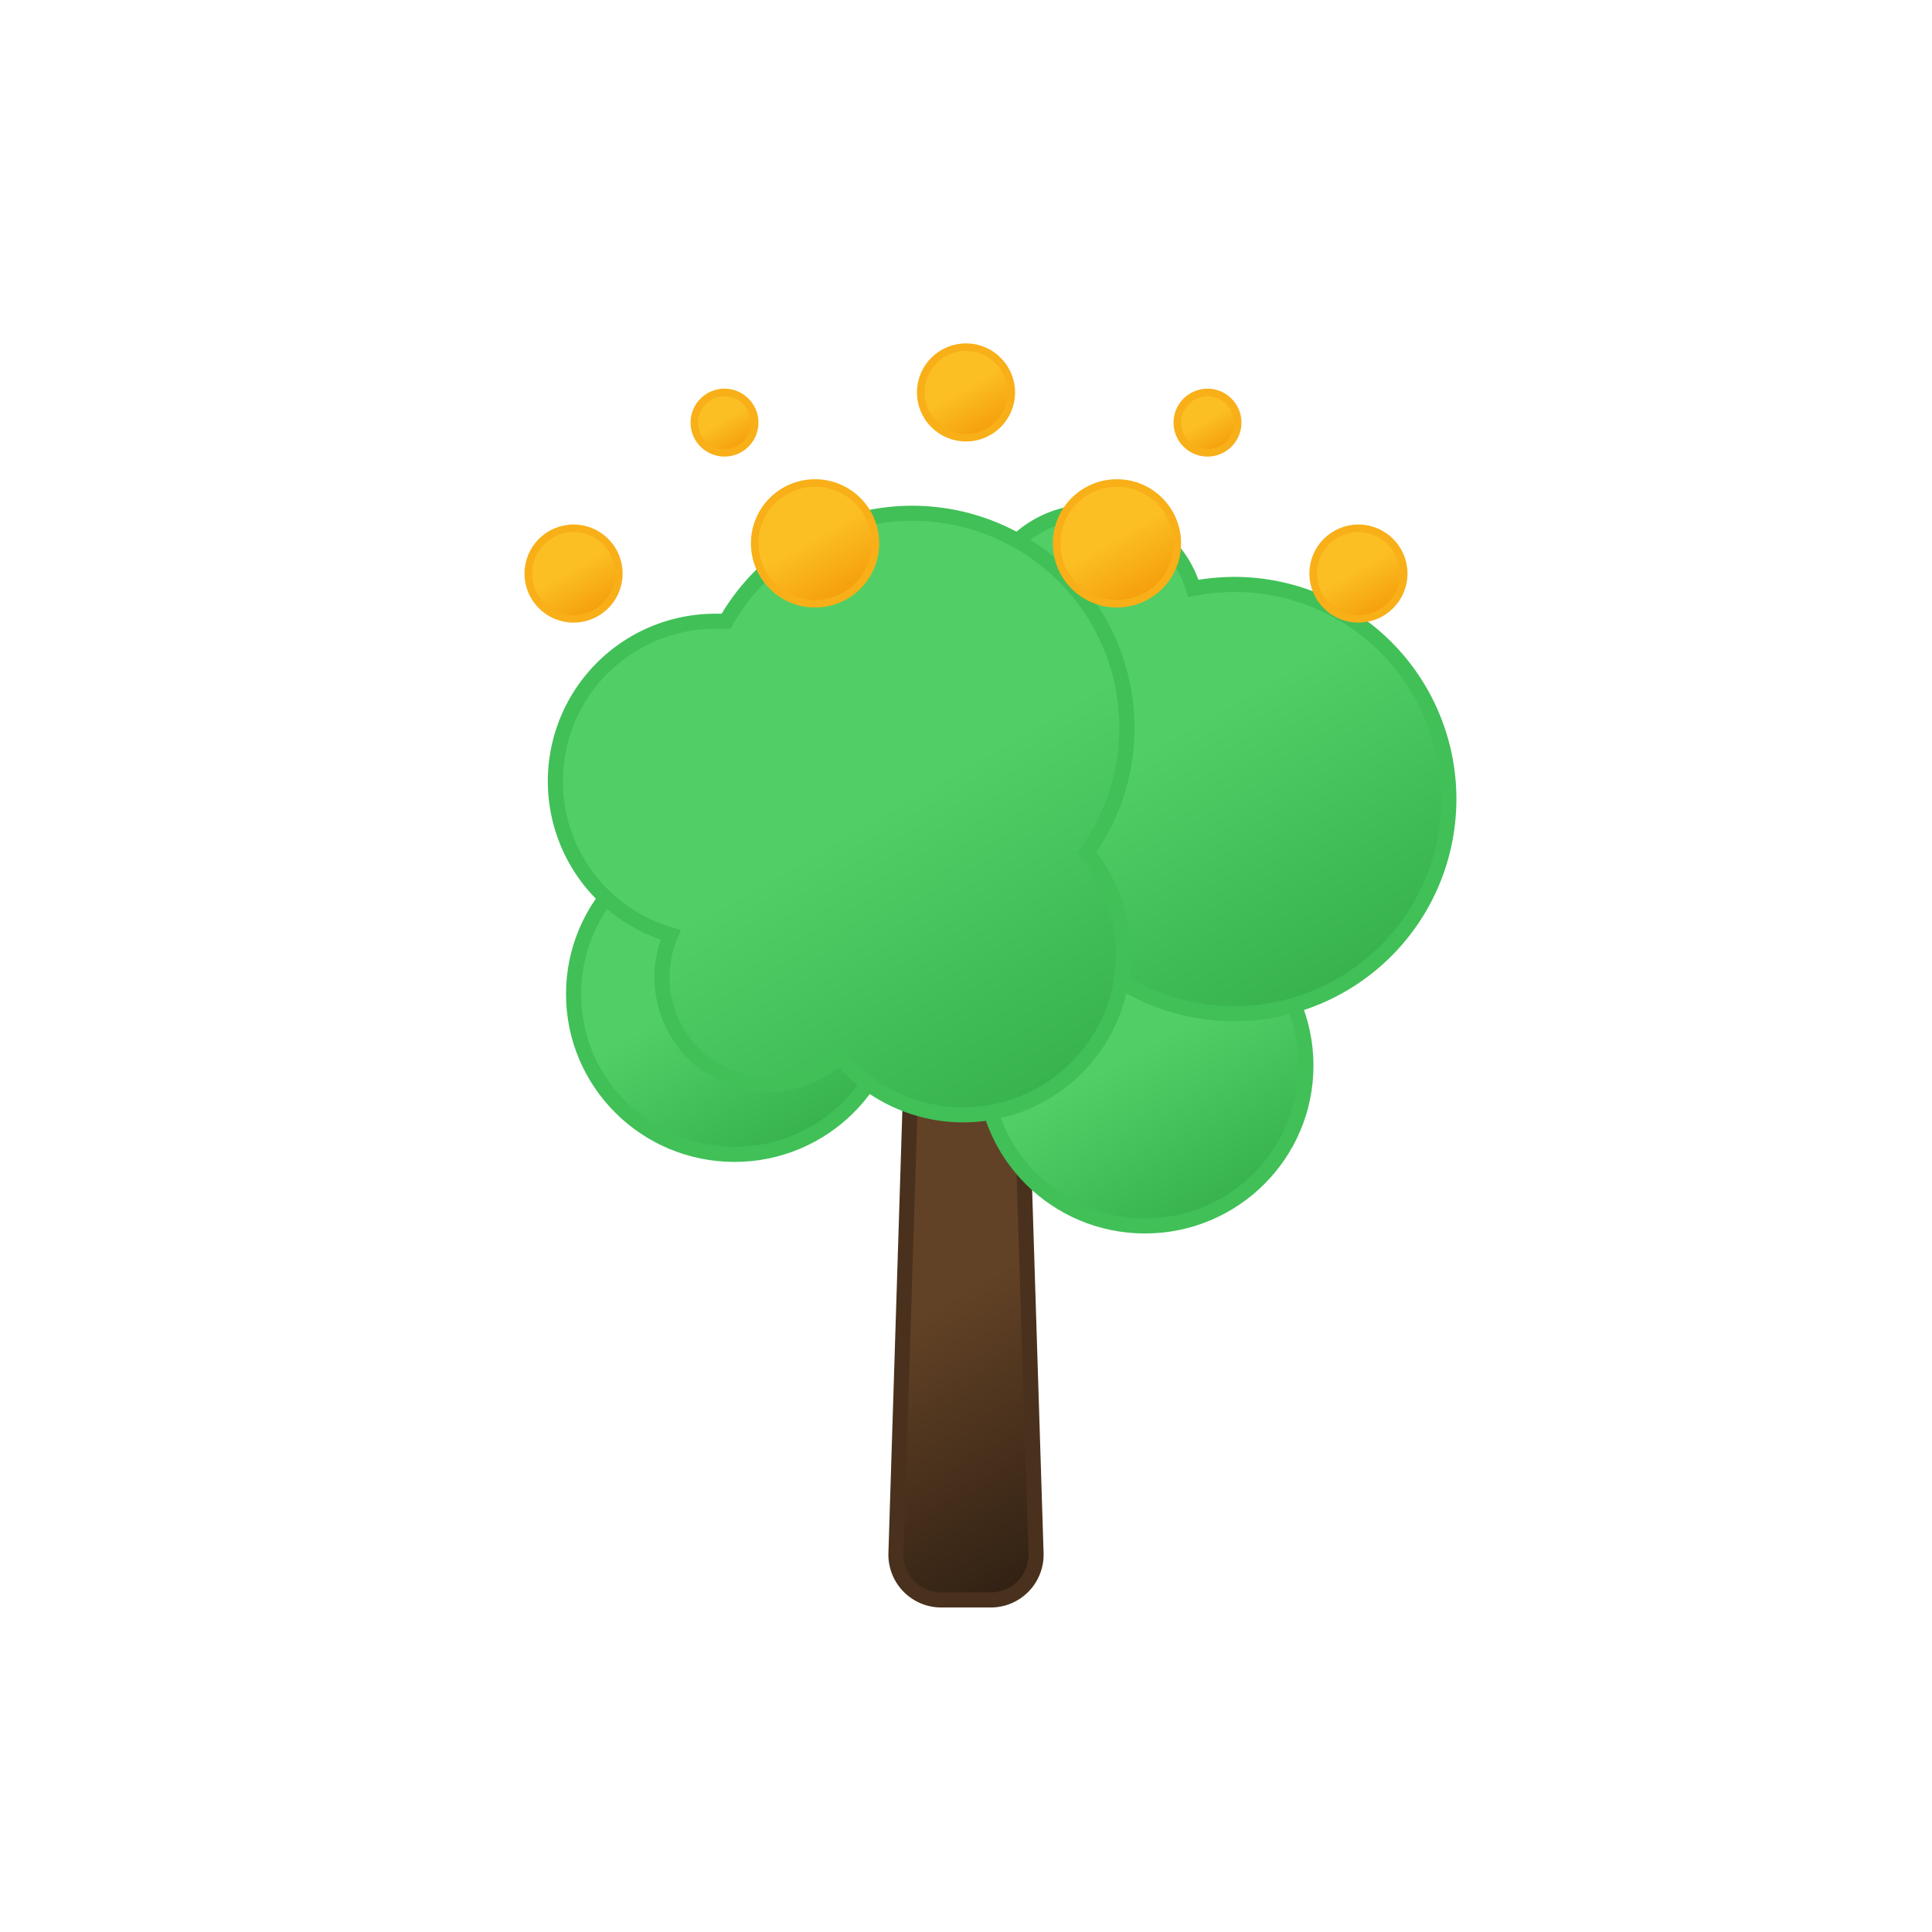 <svg xmlns="http://www.w3.org/2000/svg" xmlns:xlink="http://www.w3.org/1999/xlink" viewBox="0 0 64 64">
	<defs>
		<linearGradient id="a" x1="27.54" y1="36.27" x2="36.21" y2="51.28" gradientUnits="userSpaceOnUse">
			<stop offset="0" stop-color="#624226"/>
			<stop offset="0.45" stop-color="#624226"/>
			<stop offset="1" stop-color="#312113"/>
		</linearGradient>
		<linearGradient id="b" x1="35.27" y1="30.69" x2="40.58" y2="39.9" gradientUnits="userSpaceOnUse">
			<stop offset="0" stop-color="#51cf66"/>
			<stop offset="0.45" stop-color="#51cf66"/>
			<stop offset="1" stop-color="#37b24d"/>
		</linearGradient>
		<linearGradient id="c" x1="21.67" y1="28.33" x2="26.99" y2="37.54" xlink:href="#b"/>
		<linearGradient id="d" x1="35.38" y1="16.89" x2="44.43" y2="32.58" xlink:href="#b"/>
		<linearGradient id="e" x1="24.62" y1="19.13" x2="34.59" y2="36.4" xlink:href="#b"/>
		<linearGradient id="f" x1="31.25" y1="11.7" x2="32.75" y2="14.3" gradientUnits="userSpaceOnUse">
			<stop offset="0" stop-color="#fbbf24"/>
			<stop offset="0.45" stop-color="#fbbf24"/>
			<stop offset="1" stop-color="#f59e0b"/>
		</linearGradient>
		<linearGradient id="g" x1="36" y1="16.27" x2="38" y2="19.73" xlink:href="#f"/>
		<linearGradient id="h" x1="26" y1="16.27" x2="28" y2="19.73" xlink:href="#f"/>
		<linearGradient id="i" x1="18.25" y1="17.7" x2="19.75" y2="20.3" xlink:href="#f"/>
		<linearGradient id="j" x1="44.25" y1="17.7" x2="45.75" y2="20.3" xlink:href="#f"/>
		<linearGradient id="k" x1="39.5" y1="13.13" x2="40.5" y2="14.87" xlink:href="#f"/>
		<linearGradient id="l" x1="23.5" y1="13.13" x2="24.5" y2="14.87" xlink:href="#f"/>
	</defs>
	<path d="M34.32,51.45l-.5-15.88a1.5,1.5,0,0,0-1.5-1.46h-.64a1.5,1.5,0,0,0-1.5,1.46l-.5,15.88A1.5,1.5,0,0,0,31.18,53h1.64A1.5,1.5,0,0,0,34.32,51.45Z" stroke="#49311d" stroke-linecap="round" stroke-linejoin="round" stroke-width="0.5" fill="url(#a)"/>
	<ellipse cx="37.93" cy="35.3" rx="5.33" ry="5.31" stroke="#40c057" stroke-linecap="round" stroke-miterlimit="10" stroke-width="0.5" fill="url(#b)"/>
	<ellipse cx="24.33" cy="32.93" rx="5.33" ry="5.31" stroke="#40c057" stroke-linecap="round" stroke-miterlimit="10" stroke-width="0.5" fill="url(#c)"/>
	<path d="M40.89,19.36a7.56,7.56,0,0,0-1.36.13,3.55,3.55,0,1,0-5.15,4.11,7.11,7.11,0,1,0,6.51-4.24Z" stroke="#40c057" stroke-linecap="round" stroke-miterlimit="10" stroke-width="0.5" fill="url(#d)"/>
	<path d="M37.33,24.08a7.11,7.11,0,0,0-13.28-3.5c-.12,0-.23,0-.35,0a5.3,5.3,0,0,0-1.48,10.39,3.49,3.49,0,0,0-.29,1.41,3.55,3.55,0,0,0,3.55,3.55A3.51,3.51,0,0,0,27.81,35,5.3,5.3,0,1,0,36,28.24,7,7,0,0,0,37.33,24.08Z" stroke="#40c057" stroke-linecap="round" stroke-miterlimit="10" stroke-width="0.5" fill="url(#e)"/>
	<circle cx="32" cy="13" r="1.5" stroke="#f8af18" stroke-miterlimit="10" stroke-width="0.25" fill="url(#f)">
		<animateTransform attributeName="transform" type="translate" values="0 -3; 0 3; 0 -3" dur="5s" calcMode="spline" keySplines="0.5 0 0.5 1; 0.5 0 0.5 1" repeatCount="indefinite"/>
	</circle>
	<circle cx="37" cy="18" r="2" stroke="#f8af18" stroke-miterlimit="10" stroke-width="0.25" fill="url(#g)">
		<animateTransform attributeName="transform" type="translate" values="0 -3; 0 3; 0 -3" begin="-0.6s" dur="5s" calcMode="spline" keySplines="0.5 0 0.5 1; 0.5 0 0.5 1" repeatCount="indefinite"/>
	</circle>
	<circle cx="27" cy="18" r="2" stroke="#f8af18" stroke-miterlimit="10" stroke-width="0.25" fill="url(#h)">
		<animateTransform attributeName="transform" type="translate" values="0 -3; 0 3; 0 -3" begin="-0.4s" dur="5s" calcMode="spline" keySplines="0.5 0 0.5 1; 0.5 0 0.5 1" repeatCount="indefinite"/>
	</circle>
	<circle cx="19" cy="19" r="1.5" stroke="#f8af18" stroke-miterlimit="10" stroke-width="0.25" fill="url(#i)">
		<animateTransform attributeName="transform" type="translate" values="0 -3; 0 3; 0 -3" begin="-0.2s" dur="5s" calcMode="spline" keySplines="0.5 0 0.5 1; 0.5 0 0.5 1" repeatCount="indefinite"/>
	</circle>
	<circle cx="45" cy="19" r="1.5" stroke="#f8af18" stroke-miterlimit="10" stroke-width="0.25" fill="url(#j)">
		<animateTransform attributeName="transform" type="translate" values="0 -3; 0 3; 0 -3" begin="-1.2s" dur="5s" calcMode="spline" keySplines="0.5 0 0.5 1; 0.5 0 0.5 1" repeatCount="indefinite"/>
	</circle>
	<circle cx="40" cy="14" r="1" stroke="#f8af18" stroke-miterlimit="10" stroke-width="0.25" fill="url(#k)">
		<animateTransform attributeName="transform" type="translate" values="0 -3; 0 3; 0 -3" begin="-1.0s" dur="5s" calcMode="spline" keySplines="0.5 0 0.5 1; 0.5 0 0.5 1" repeatCount="indefinite"/>
	</circle>
	<circle cx="24" cy="14" r="1" stroke="#f8af18" stroke-miterlimit="10" stroke-width="0.25" fill="url(#l)">
		<animateTransform attributeName="transform" type="translate" values="0 -3; 0 3; 0 -3" begin="-0.8s" dur="5s" calcMode="spline" keySplines="0.5 0 0.5 1; 0.5 0 0.5 1" repeatCount="indefinite"/>
	</circle>
</svg>
